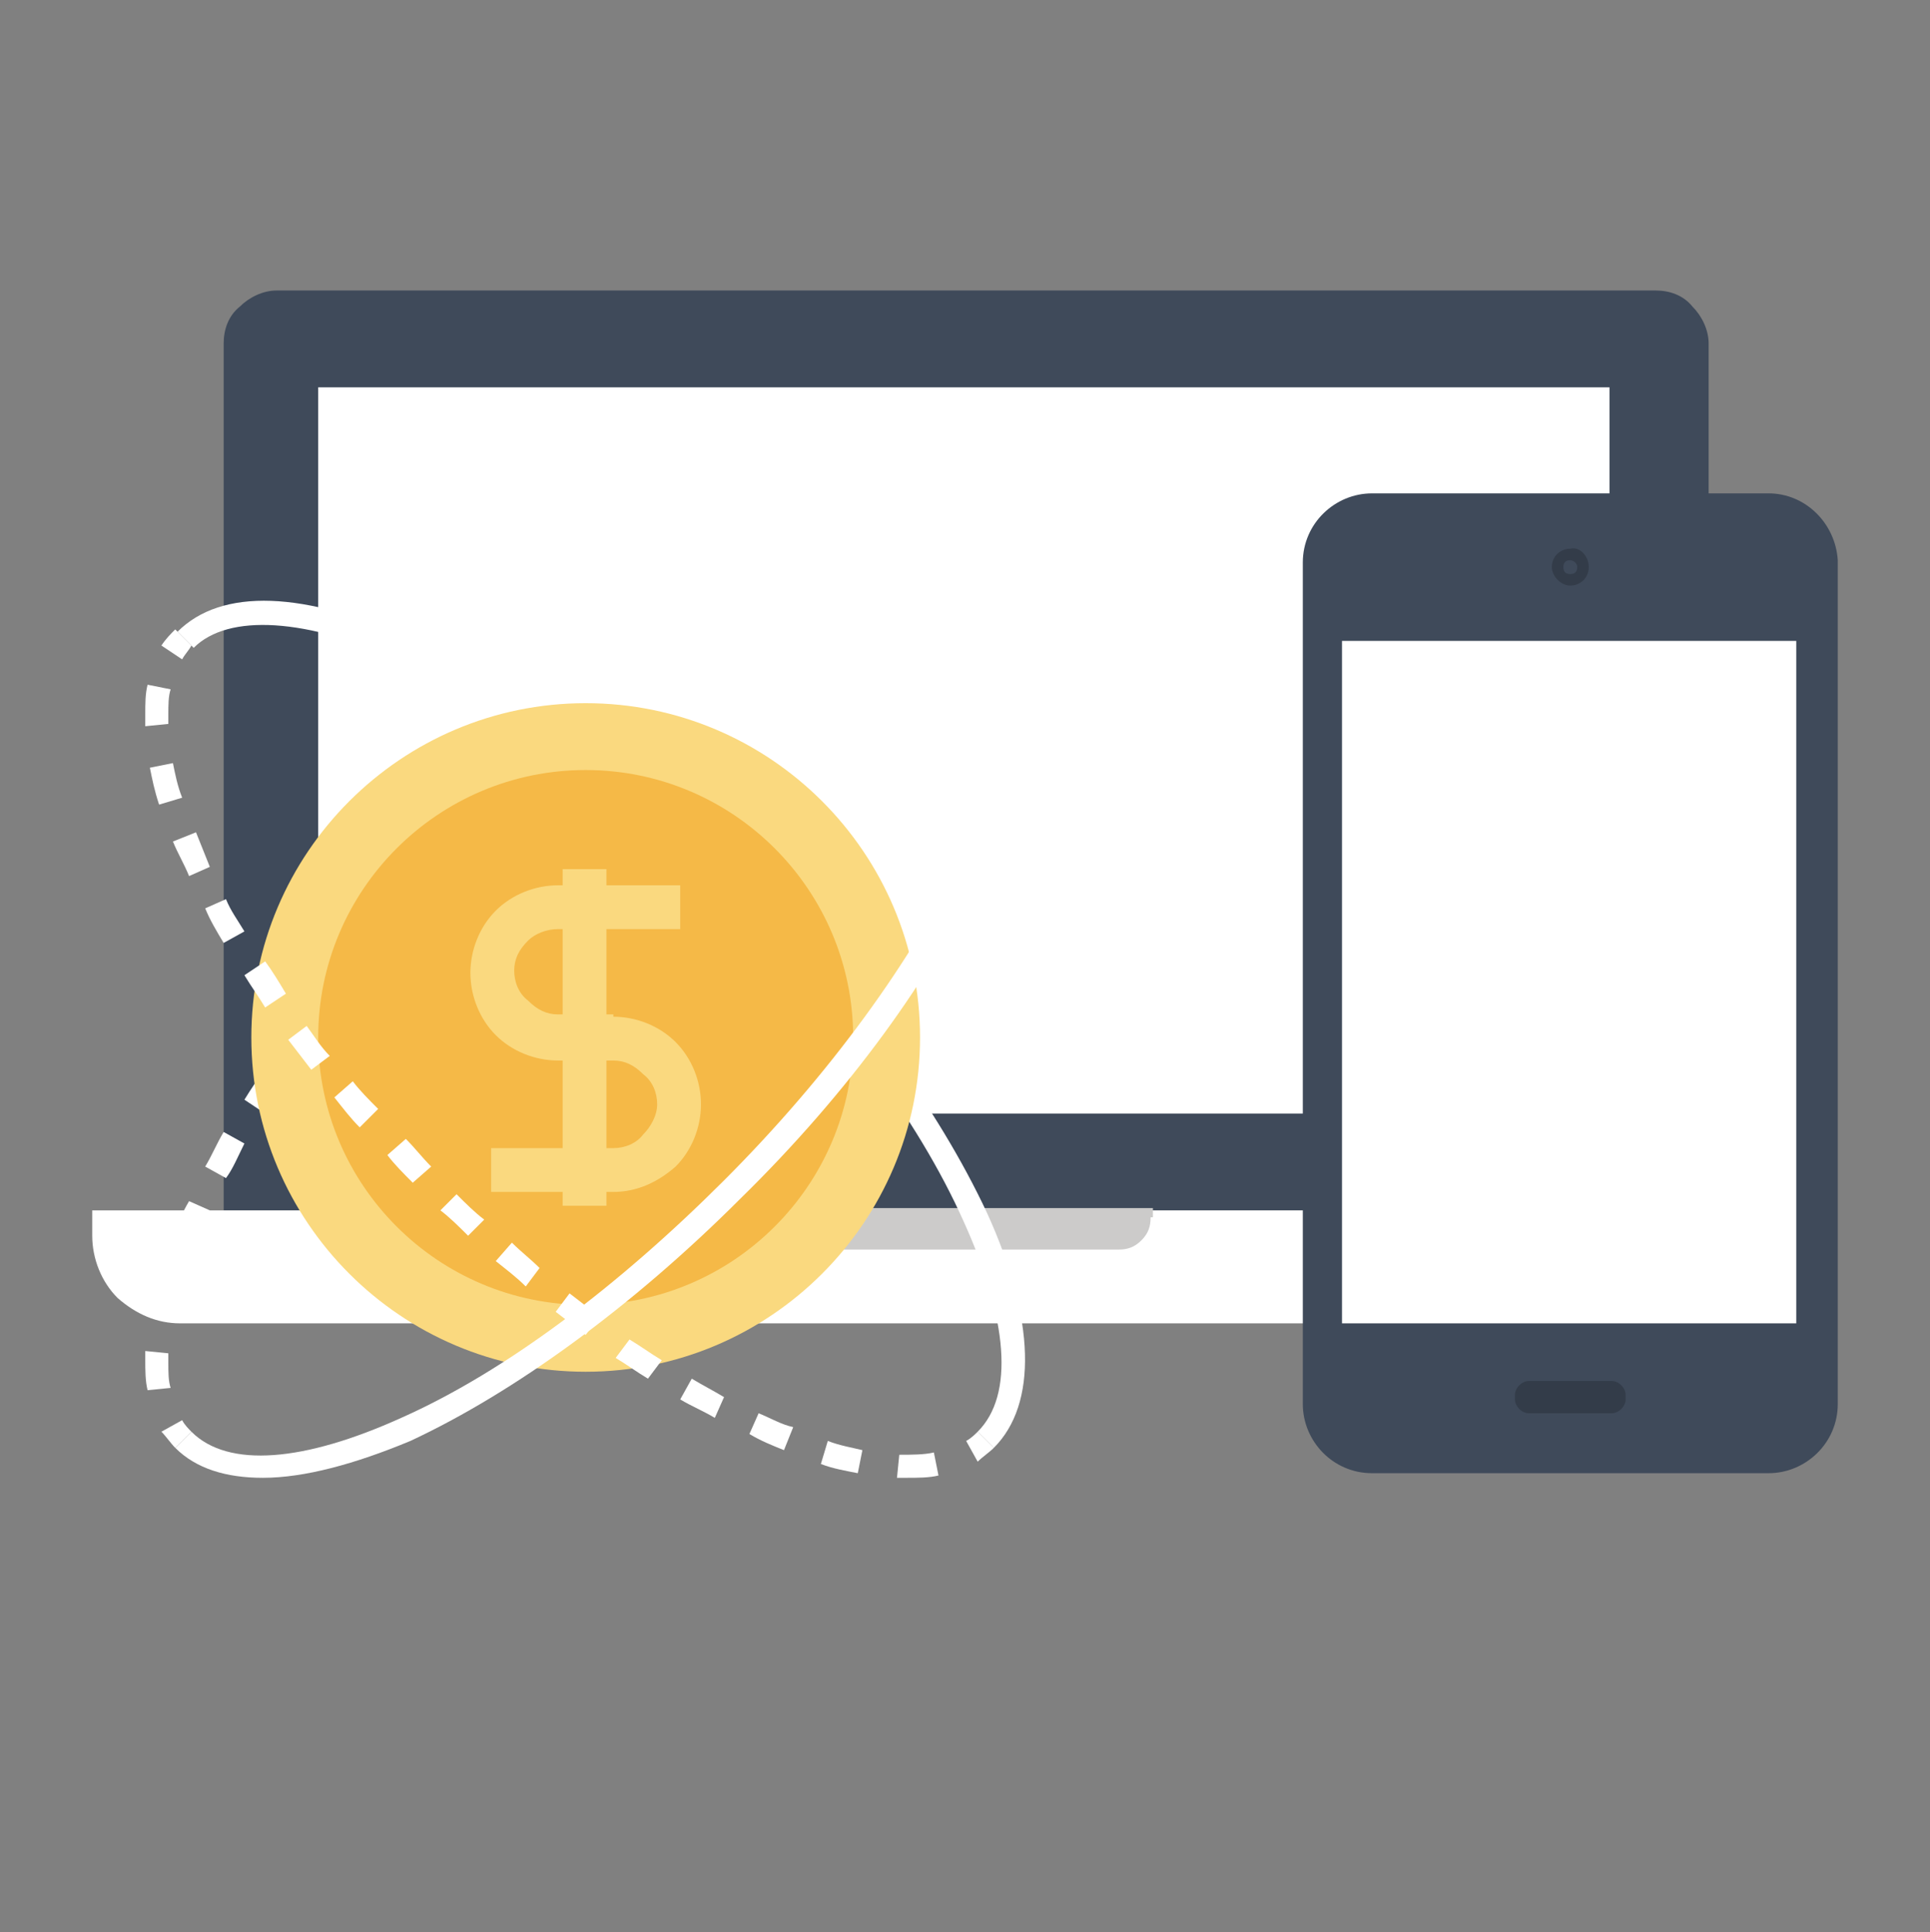 <?xml version="1.0" encoding="utf-8"?>
<!-- Generator: Adobe Illustrator 23.0.1, SVG Export Plug-In . SVG Version: 6.00 Build 0)  -->
<svg version="1.1" id="Layer_1" xmlns="http://www.w3.org/2000/svg" xmlns:xlink="http://www.w3.org/1999/xlink" x="0px" y="0px"
	 viewBox="0 0 83.7 83.8" style="enable-background:new 0 0 83.7 83.8;" xml:space="preserve">
<rect x="0" y="0" width="83.7" height="83.8" fill="#808080" stroke="none"/>
<style type="text/css">
	.st0{fill:#3F4A5A;}
	.st1{fill:#FFFFFF;}
	.st2{fill:#CCCBCA;}
	.st3{fill:#333C49;}
	.st4{fill:#FAD97F;}
	.st5{fill:#F5B947;}
</style>
<g>
	<g>
		<path class="st0" d="M9.7,52.4V14.9c0-0.6,0.2-1.2,0.7-1.6c0.4-0.4,1-0.7,1.6-0.7h59.8c0.6,0,1.2,0.2,1.6,0.7
			c0.4,0.4,0.7,1,0.7,1.6v37.6H9.7z"/>
		<path class="st1" d="M79.6,53.6c0,1-0.4,1.9-1.1,2.7c-0.7,0.7-1.7,1.1-2.7,1.1h-68c-1,0-1.9-0.4-2.7-1.1c-0.7-0.7-1.1-1.7-1.1-2.7
			v-1.1h75.5V53.6z"/>
		<path class="st2" d="M49.9,52.8c0,0.4-0.1,0.7-0.4,1c-0.3,0.3-0.6,0.4-1,0.4H35.2c-0.4,0-0.7-0.1-1-0.4c-0.3-0.3-0.4-0.6-0.4-1
			v-0.4h16.2V52.8z"/>
		<rect x="13.8" y="16.8" class="st1" width="56" height="31.5"/>
	</g>
	<g>
		<path class="st0" d="M76.7,21.4H59.5c-1.6,0-3,1.3-3,3v36.5c0,1.6,1.3,3,3,3h17.2c1.6,0,3-1.3,3-3V24.3
			C79.6,22.7,78.3,21.4,76.7,21.4z"/>
		<rect x="58.2" y="27.8" class="st1" width="19.7" height="29.6"/>
		<path class="st3" d="M66.3,61.3c-0.3,0-0.6-0.3-0.6-0.6v-0.2c0-0.3,0.3-0.6,0.6-0.6h3.6c0.3,0,0.6,0.3,0.6,0.6v0.2
			c0,0.3-0.3,0.6-0.6,0.6H66.3z"/>
		<g>
			<path class="st3" d="M68.9,24.6c0,0.5-0.4,0.8-0.8,0.8c-0.4,0-0.8-0.4-0.8-0.8c0-0.5,0.4-0.8,0.8-0.8
				C68.5,23.7,68.9,24.1,68.9,24.6z"/>
			<path class="st0" d="M68.4,24.6c0,0.2-0.1,0.3-0.3,0.3c-0.2,0-0.3-0.1-0.3-0.3c0-0.2,0.1-0.3,0.3-0.3
				C68.2,24.3,68.4,24.4,68.4,24.6z"/>
		</g>
	</g>
</g>
<g>
	<path class="st1" d="M43.1,62.8l-0.7-0.7c1.6-1.6,1.3-4.9-0.6-9.1c-2-4.5-5.7-9.4-10.3-14c-4.6-4.6-9.6-8.2-14-10.3
		c-4.2-1.9-7.6-2.1-9.1-0.6l-0.7-0.7c1.9-1.9,5.5-1.8,10.3,0.4c4.6,2.1,9.7,5.8,14.3,10.5c4.7,4.7,8.4,9.8,10.5,14.3
		C44.9,57.2,45,60.9,43.1,62.8z"/>
	<g>
		<path class="st1" d="M7.6,62.8c-0.2-0.2-0.4-0.5-0.6-0.7l0.9-0.5c0.1,0.2,0.3,0.4,0.4,0.5L7.6,62.8z"/>
		<path class="st1" d="M6.4,60.3c-0.1-0.4-0.1-0.9-0.1-1.3c0-0.1,0-0.3,0-0.4l1,0.1c0,0.1,0,0.3,0,0.4c0,0.4,0,0.8,0.1,1.1L6.4,60.3
			z M7.5,57.1l-1-0.2c0.1-0.5,0.2-1.1,0.4-1.6l1,0.3C7.7,56.1,7.6,56.6,7.5,57.1z M8.5,54l-1-0.4c0.2-0.5,0.4-1,0.7-1.5l0.9,0.4
			C8.9,53.1,8.6,53.6,8.5,54z M9.8,51.1l-0.9-0.5c0.3-0.5,0.5-1,0.8-1.5l0.9,0.5C10.3,50.2,10.1,50.7,9.8,51.1z M11.5,48.3l-0.9-0.6
			c0.3-0.5,0.6-0.9,0.9-1.4l0.8,0.6C12.1,47.4,11.8,47.9,11.5,48.3z M13.3,45.7L12.5,45c0.3-0.4,0.7-0.9,1-1.3l0.8,0.6
			C14,44.8,13.7,45.2,13.3,45.7z M15.3,43.1l-0.8-0.7c0.4-0.4,0.7-0.8,1.1-1.3l0.8,0.7C16,42.3,15.7,42.7,15.3,43.1z M17.5,40.7
			L16.8,40c0.4-0.4,0.8-0.8,1.1-1.2l0.7,0.7C18.2,39.9,17.9,40.3,17.5,40.7z M19.8,38.3l-0.7-0.7c0.4-0.4,0.8-0.8,1.2-1.1l0.7,0.8
			C20.6,37.6,20.2,37.9,19.8,38.3z M22.2,36.1l-0.7-0.8c0.4-0.4,0.8-0.7,1.3-1.1l0.7,0.8C23,35.4,22.6,35.7,22.2,36.1z M24.7,34
			L24,33.2c0.4-0.3,0.9-0.7,1.3-1L26,33C25.5,33.3,25.1,33.7,24.7,34z M27.3,32.1l-0.6-0.8c0.5-0.3,0.9-0.6,1.4-0.9l0.6,0.9
			C28.2,31.5,27.7,31.8,27.3,32.1z M30,30.3l-0.5-0.9c0.5-0.3,1-0.6,1.5-0.8l0.5,0.9C31,29.8,30.5,30,30,30.3z M32.9,28.8l-0.4-0.9
			c0.5-0.2,1-0.5,1.5-0.7l0.4,1C33.9,28.3,33.4,28.6,32.9,28.8z M35.9,27.6l-0.3-1c0.6-0.2,1.1-0.3,1.6-0.4l0.2,1
			C36.9,27.3,36.4,27.4,35.9,27.6z M40.5,27.1C40,27,39.5,27,38.9,27l-0.1-1c0.6,0,1.2,0,1.8,0.1L40.5,27.1z"/>
		<path class="st1" d="M42.4,28c-0.2-0.2-0.3-0.3-0.5-0.4l0.5-0.9c0.3,0.2,0.5,0.4,0.7,0.6L42.4,28z"/>
	</g>
	<g>
		<path class="st4" d="M39.9,45c0,8-6.5,14.5-14.5,14.5c-8,0-14.5-6.5-14.5-14.5c0-8,6.5-14.5,14.5-14.5C33.4,30.5,39.9,37,39.9,45z
			"/>
		<path class="st5" d="M37,45c0,6.4-5.2,11.6-11.6,11.6c-6.4,0-11.6-5.2-11.6-11.6c0-6.4,5.2-11.6,11.6-11.6
			C31.8,33.4,37,38.6,37,45z"/>
		<g>
			<path class="st4" d="M26.6,46h-2.4c-1,0-2-0.4-2.7-1.1c-0.7-0.7-1.1-1.7-1.1-2.7c0-1,0.4-2,1.1-2.7c0.7-0.7,1.7-1.1,2.7-1.1h5.3
				v1.9h-5.3c-0.5,0-1,0.2-1.3,0.5c-0.4,0.4-0.6,0.8-0.6,1.3c0,0.5,0.2,1,0.6,1.3c0.4,0.4,0.8,0.6,1.3,0.6h2.4V46z"/>
			<path class="st4" d="M26.6,51.7h-5.3v-1.9h5.3c0.5,0,1-0.2,1.3-0.6c0.3-0.3,0.6-0.8,0.6-1.3c0-0.5-0.2-1-0.6-1.3
				c-0.4-0.4-0.8-0.6-1.3-0.6h-2.4v-1.9h2.4c1,0,2,0.4,2.7,1.1c0.7,0.7,1.1,1.7,1.1,2.7c0,1-0.4,2-1.1,2.7
				C28.5,51.3,27.6,51.7,26.6,51.7z"/>
			<rect x="24.4" y="37.7" class="st4" width="1.9" height="14.6"/>
		</g>
	</g>
	<g>
		<path class="st1" d="M42.4,63.4l-0.5-0.9c0.2-0.1,0.4-0.3,0.5-0.4l0.7,0.7C42.9,63,42.6,63.2,42.4,63.4z"/>
		<path class="st1" d="M39.3,64.1c-0.1,0-0.3,0-0.4,0l0.1-1c0.5,0,1.1,0,1.5-0.1l0.2,1C40.3,64.1,39.8,64.1,39.3,64.1z M37.2,63.9
			c-0.5-0.1-1.1-0.2-1.6-0.4l0.3-1c0.5,0.2,1.1,0.3,1.5,0.4L37.2,63.9z M34,62.9c-0.5-0.2-1-0.4-1.5-0.7l0.4-0.9
			c0.5,0.2,1,0.5,1.5,0.6L34,62.9z M31,61.5c-0.5-0.3-1-0.5-1.5-0.8l0.5-0.9c0.5,0.3,0.9,0.5,1.4,0.8L31,61.5z M28.1,59.8
			c-0.5-0.3-0.9-0.6-1.4-0.9l0.6-0.8c0.5,0.3,0.9,0.6,1.4,0.9L28.1,59.8z M25.4,57.9c-0.4-0.3-0.9-0.7-1.3-1l0.6-0.8
			c0.4,0.3,0.9,0.7,1.3,1L25.4,57.9z M22.8,55.8c-0.4-0.4-0.8-0.7-1.3-1.1l0.7-0.8c0.4,0.4,0.8,0.7,1.2,1.1L22.8,55.8z M20.3,53.6
			c-0.4-0.4-0.8-0.8-1.2-1.1l0.7-0.7c0.4,0.4,0.8,0.8,1.2,1.1L20.3,53.6z M17.9,51.3c-0.4-0.4-0.8-0.8-1.1-1.2l0.8-0.7
			c0.4,0.4,0.7,0.8,1.1,1.2L17.9,51.3z M15.6,48.9c-0.4-0.4-0.7-0.8-1.1-1.3l0.8-0.7c0.3,0.4,0.7,0.8,1.1,1.2L15.6,48.9z M13.5,46.4
			c-0.3-0.4-0.7-0.9-1-1.3l0.8-0.6c0.3,0.4,0.6,0.9,1,1.3L13.5,46.4z M11.5,43.7c-0.3-0.5-0.6-0.9-0.9-1.4l0.9-0.6
			c0.3,0.4,0.6,0.9,0.9,1.4L11.5,43.7z M9.7,40.9c-0.3-0.5-0.6-1-0.8-1.5L9.8,39c0.2,0.5,0.5,0.9,0.8,1.4L9.7,40.9z M8.2,38
			c-0.2-0.5-0.5-1-0.7-1.5l1-0.4c0.2,0.5,0.4,1,0.6,1.5L8.2,38z M6.9,34.9c-0.2-0.6-0.3-1.1-0.4-1.6l1-0.2c0.1,0.5,0.2,1,0.4,1.5
			L6.9,34.9z M6.3,31.5c0-0.2,0-0.3,0-0.5c0-0.5,0-0.9,0.1-1.3l1,0.2c-0.1,0.3-0.1,0.7-0.1,1.1c0,0.1,0,0.3,0,0.4L6.3,31.5z"/>
		<path class="st1" d="M7.9,28.6L7,28c0.2-0.3,0.4-0.5,0.6-0.7L8.3,28C8.2,28.2,8,28.4,7.9,28.6z"/>
	</g>
	<path class="st1" d="M11.4,64.1c-1.6,0-2.9-0.4-3.8-1.3l0.7-0.7c1.6,1.6,4.9,1.3,9.1-0.6c4.5-2,9.4-5.7,14-10.3
		c4.6-4.6,8.2-9.6,10.3-14c1.9-4.2,2.1-7.6,0.6-9.1l0.7-0.7c1.9,1.9,1.8,5.5-0.4,10.3c-2.1,4.6-5.8,9.7-10.5,14.3
		c-4.7,4.7-9.8,8.4-14.3,10.5C15.4,63.5,13.2,64.1,11.4,64.1z"/>
</g>
</svg>
